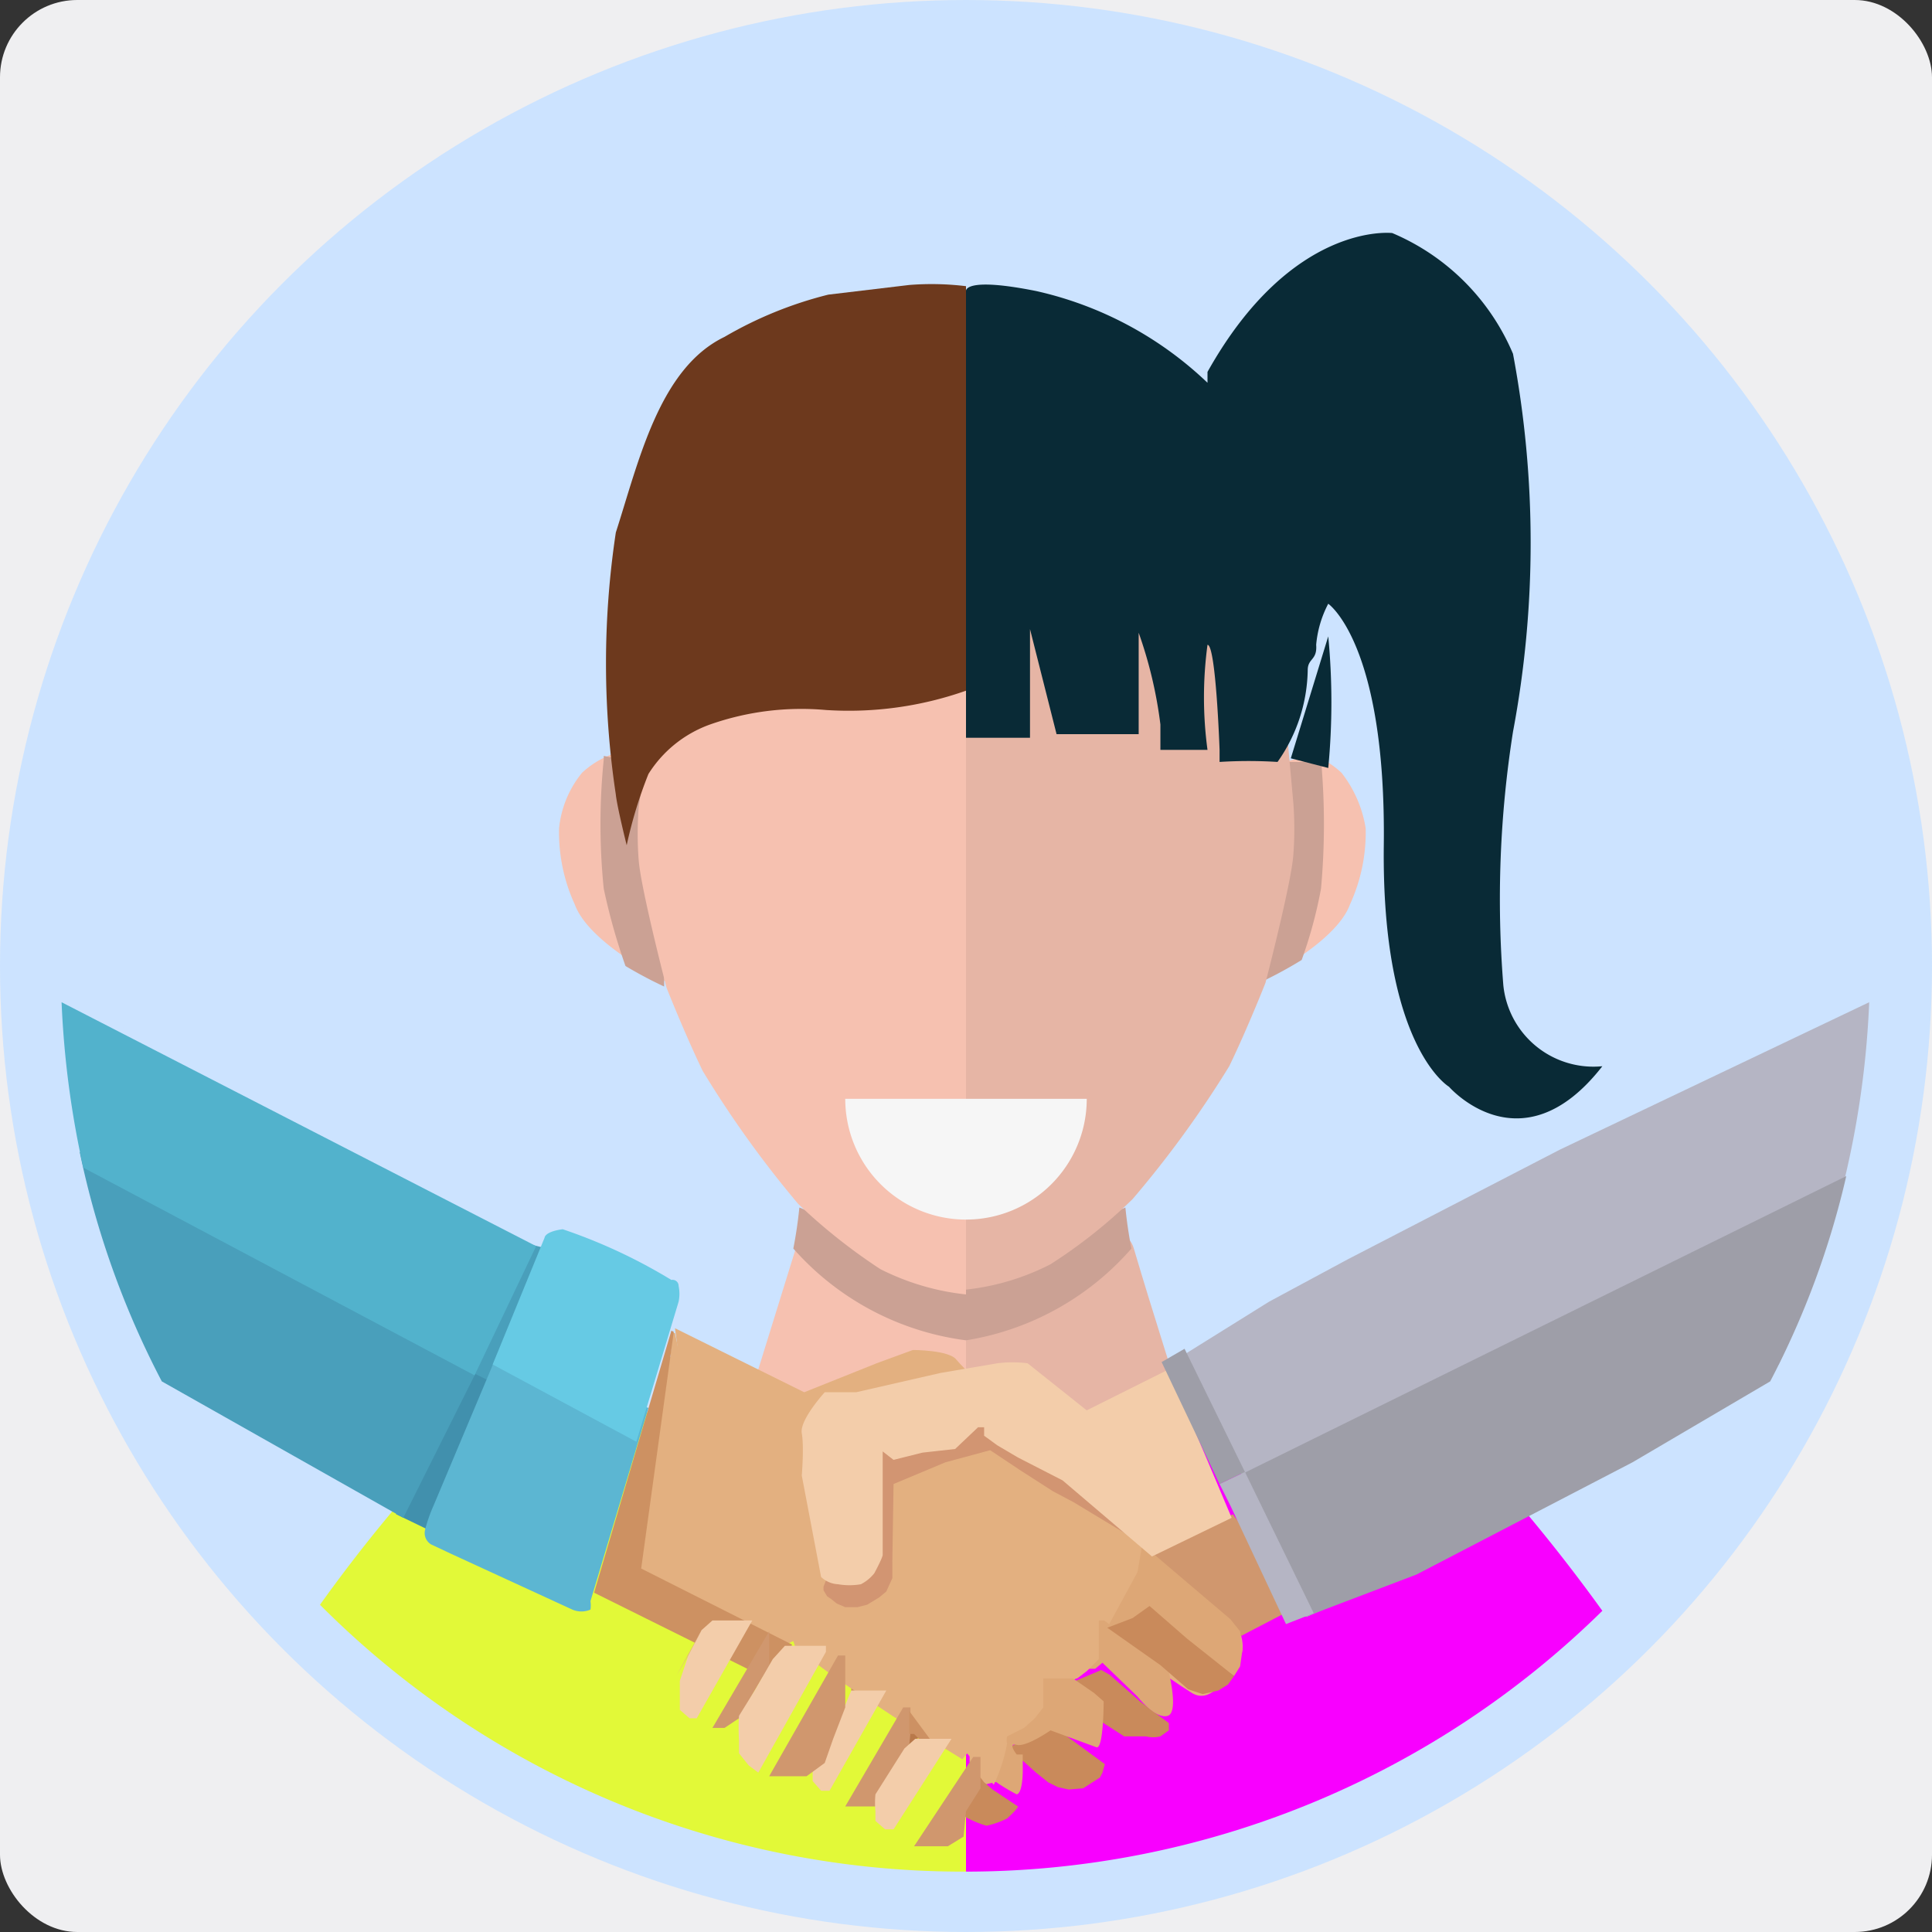 <svg id="Layer_1" data-name="Layer 1" xmlns="http://www.w3.org/2000/svg" viewBox="0 0 16 16"><rect x="0" y="0" width="16" height="16" fill="#333333" stroke="none"/><defs><style>.cls-1{fill:#efeff1;}.cls-2{fill:#cce3ff;stroke:#cce3ff;stroke-miterlimit:10;}.cls-3{fill:#e2f938;}.cls-4{fill:#f6c1b0;}.cls-5{fill:#f800ff;}.cls-6{fill:#cba194;}.cls-7{fill:#e6b5a5;}.cls-8{fill:#6d391d;}.cls-9{fill:#092a36;}.cls-10{fill:#f6f6f6;}.cls-11{fill:#e3b080;}.cls-12{fill:#cd9162;}.cls-13{fill:#c98a5b;}.cls-14{fill:#dda776;}.cls-15{fill:#f3cdaa;}.cls-16{fill:#ce9261;}.cls-17{fill:#d0976e;}.cls-18{fill:#b9794a;}.cls-19{fill:#cd9163;}.cls-20{fill:#d29572;}.cls-21{fill:#499fbb;}.cls-22{fill:#4190ad;}.cls-23{fill:#52b2cc;}.cls-24{fill:#5cb6d2;}.cls-25{fill:#66cae4;}.cls-26{fill:#b5b5c4;}.cls-27{fill:#9e9ea8;}</style></defs><rect class="cls-1" width="16" height="16" rx="0.64"/><path class="cls-1" d="M11.19.87A.32.32,0,0,0,11,.67c-.12-.06-.12,0-.12,0s-.05,0-.06.12a1.57,1.57,0,0,0,0,.38.28.28,0,0,0,.1-.06Z"/><circle class="cls-2" cx="8" cy="8" r="7.5"/><path class="cls-3" d="M6,11.77a10.13,10.13,0,0,0-1.4-.11,4.44,4.44,0,0,0-.81.25,12.82,12.82,0,0,0-1.14,1.38A7.51,7.51,0,0,0,8,15.5V14.1H8V12c-.55,0-1.1,0-1.55-.06Z"/><path class="cls-4" d="M5.52,8.13s-.64-.31-.76-.64a1.43,1.43,0,0,1-.13-.63.86.86,0,0,1,.19-.46.74.74,0,0,1,.24-.15l.43.11Z"/><path class="cls-5" d="M8,15.5a7.52,7.52,0,0,0,5.27-2.16,14.05,14.05,0,0,0-1.18-1.43h0a4.74,4.74,0,0,0-.81-.25,10.3,10.3,0,0,0-1.41.11l-.37.17A14.39,14.39,0,0,1,8,12V14.1H8v1.4Z"/><path class="cls-6" d="M8,12.33v.33S6.43,12.58,6,11.77l.14-.14Z"/><path class="cls-4" d="M8,11.1s0,0,0,.52,0,.71,0,.71-1.34-.05-1.81-.7l.4-1.29C6.73,9.8,8,11.1,8,11.1Z"/><path class="cls-6" d="M5,6.29A5.28,5.28,0,0,0,5,7.36,5.11,5.11,0,0,0,5.18,8a3.5,3.5,0,0,0,.32.17l0-1.81L5,6.26S5,6.27,5,6.29Z"/><path class="cls-6" d="M6.57,10.34A2.3,2.3,0,0,0,8,11.1H8v-.53L6.62,10A3.64,3.64,0,0,1,6.57,10.34Z"/><path class="cls-4" d="M8,5.72v5a2.05,2.05,0,0,1-.71-.21,4.75,4.75,0,0,1-.68-.54,8.72,8.72,0,0,1-.79-1.1c-.15-.31-.3-.69-.3-.69s-.21-.81-.23-1.05,0-.45,0-.45l.12-.82Z"/><path class="cls-4" d="M10.41,8.13s.65-.31.77-.64a1.43,1.43,0,0,0,.13-.63,1,1,0,0,0-.2-.46.74.74,0,0,0-.24-.15l-.43.11Z"/><path class="cls-6" d="M8,12.33v.33s1.53-.08,1.93-.89l-.14-.14Z"/><path class="cls-7" d="M8,11.1v1.23s1.32-.05,1.79-.7c0,0-.25-.78-.4-1.29S8,11.1,8,11.1Z"/><path class="cls-6" d="M10.94,6.29a5.91,5.91,0,0,1,0,1.07,3.73,3.73,0,0,1-.16.59,3.48,3.48,0,0,1-.31.17l0-1.81.44,0S10.94,6.27,10.94,6.29Z"/><path class="cls-6" d="M9.37,10.34A2.3,2.3,0,0,1,8,11.1H8v-.53L9.32,10A3.64,3.64,0,0,0,9.37,10.34Z"/><path class="cls-7" d="M8,5.08v5.6a2,2,0,0,0,.7-.21,4.25,4.25,0,0,0,.68-.54,8.73,8.73,0,0,0,.8-1.1c.15-.31.3-.69.3-.69s.21-.81.23-1.05,0-.45,0-.45l-.12-1.33Z"/><path class="cls-8" d="M8,2.37,8,5.72a2.92,2.92,0,0,1-1.16.16A2.28,2.28,0,0,0,5.88,6a1,1,0,0,0-.51.41A3.66,3.66,0,0,0,5.19,7s-.08-.32-.09-.42a7.27,7.27,0,0,1,0-2.17c.19-.59.36-1.36.9-1.62a3.27,3.27,0,0,1,.86-.35l.67-.08A2.35,2.35,0,0,1,8,2.37Z"/><path class="cls-9" d="M12.45,8.16a8.91,8.91,0,0,1,.08-2.1,8.45,8.45,0,0,0,0-3.13,1.88,1.88,0,0,0-1-1S10.7,1.83,10,3.08l0,.09a3,3,0,0,0-1.42-.76c-.6-.12-.58,0-.58,0V6.11l.53,0v-.9l.22.87h.68V5.24A3.59,3.59,0,0,1,9.61,6v.21H10a3.25,3.25,0,0,1,0-.87c.07,0,.1.87.1.87l0,.1a3.85,3.85,0,0,1,.48,0,1.35,1.35,0,0,0,.25-.76c0-.1.08-.08.07-.21h0s0,0,0,0A.9.9,0,0,1,11,5s.48.33.46,2S12,9,12,9s.6.69,1.27-.17A.75.75,0,0,1,12.45,8.16Z"/><path class="cls-9" d="M11,5.27a5.72,5.72,0,0,1,0,1.09l-.31-.08Z"/><path class="cls-10" d="M9,9.1a1,1,0,1,1-2,0"/><path class="cls-11" d="M5.59,11l1.07.53.6-.24.3-.11s.3,0,.36.08S9.65,13,9.65,13l.61.49s.07.16,0,.25-.21.39-.39.28-.76-.53-.76-.53,0,.48-.4.45-.39-.19-.39-.19.87.11,0,.68-2.18-2.6-2.18-2.6l-.23,1.54"/><polygon class="cls-11" points="5.44 12.42 5.57 11.04 5.59 11.04 5.82 12.13 5.55 12.96 5.35 12.75 5.44 12.42"/><path class="cls-11" d="M6.07,13.49a.37.37,0,0,1,.21.06.55.55,0,0,0,.19.09l.18-.09.18,0,.06,0,.11.15.13.2h.44L6.23,11.7l-.69-.47L5.24,13l.56.36Z"/><polyline class="cls-12" points="4.92 13.19 6.41 13.93 6.56 13.62 5.31 12.99 5.58 11.03 5.56 11.02"/><polygon class="cls-11" points="8.03 14.4 8.03 14.59 8.15 14.78 8.32 14.74 8.32 14.26 8.03 14.4"/><polygon class="cls-13" points="8.48 14.59 8.58 14.68 8.68 14.76 8.76 14.8 8.85 14.82 8.97 14.81 9.11 14.72 9.13 14.68 9.15 14.61 8.7 14.28 8.38 14.46 8.37 14.5 8.48 14.59"/><path class="cls-13" d="M9.19,13.87l.25.22.24.18,0,.06,0,0-.07.05a.25.25,0,0,1-.12,0H9.31S8.72,14,8.72,14l.4-.17Z"/><path class="cls-14" d="M8.7,14.33v0s-.2.14-.28.12,0,.08,0,.08l.05,0v.14s0,.18-.05.19a1.46,1.46,0,0,1-.26-.17l.1-.16v-.25l.79-.93.62.46s.1.37,0,.4-.25-.16-.25-.16l-.29-.28-.06.05-.14,0-.16,0v0l.29.2.08.07,0,0s0,.4-.06.38"/><path class="cls-13" d="M7.92,15a.83.83,0,0,0,.25.12.72.72,0,0,0,.17-.06s.09-.08.09-.1v0l-.21-.14-.07-.06-.07-.09"/><path class="cls-15" d="M5.7,13.71l.11-.21.09-.08.09,0,.08,0h.11l.05,0-.46.81-.06,0-.08-.07,0-.09v-.15Z"/><polyline class="cls-16" points="7.05 13.85 7.16 14.01 7.05 14.03"/><path class="cls-17" d="M6.25,14l.12-.2,0-.12,0-.09,0-.08,0,0,0,0,0,0-.47.8.07,0,.1,0H6l.12-.08Z"/><polygon class="cls-11" points="6.7 13.42 8.15 14.35 7.97 14.57 7.39 14.21 6.94 13.91 6.59 13.65 6.51 13.42 6.7 13.42"/><path class="cls-15" d="M6.84,14.33,7,14.12,7.05,14l.09,0h.2l0,0-.47.83-.07,0-.07-.08,0-.09s0-.14,0-.16Z"/><path class="cls-17" d="M7.41,14.64l.13-.21,0-.11,0-.1,0-.08,0,0,0,0-.06,0-.48.82.07,0,.1,0h.1l.13-.09Z"/><path class="cls-15" d="M6.25,14l.15-.26.1-.11.1,0,.1,0h.08l.06,0,0,.05-.56,1-.08-.06-.08-.1,0-.11a1.68,1.68,0,0,1,0-.2S6.25,14,6.25,14Z"/><path class="cls-17" d="M6.9,14.4,7,14.14l0-.14v-.12l0-.11,0-.06,0,0-.06,0-.57,1,.08,0,.12,0h.11l.15-.11Z"/><path class="cls-11" d="M5.6,13.88l.1-.17.11-.21"/><polyline class="cls-18" points="7.53 14.45 7.59 14.4 7.62 14.39 7.59 14.35 7.54 14.35"/><polygon class="cls-19" points="7.53 14.17 7.7 14.4 7.62 14.41 7.59 14.38 7.57 14.36 7.53 14.36 7.53 14.17"/><path class="cls-15" d="M7.37,14.67l.12-.19.09-.08.09,0,.09,0h.12l0,0-.48.75-.07,0-.08-.07,0-.08a.71.71,0,0,1,0-.14Z"/><path class="cls-11" d="M8.23,14.78a1.36,1.36,0,0,0,.11-.34.15.15,0,0,1,0-.06l0,0h0l.14-.07.09-.08.07-.09,0-.09,0-.15H8.8l.12,0L9,13.84l.1-.1,0-.07,0-.13v-.12h0l.11,0,.1-.06.09-.1,0-.08,0-.09v-.15l-.43-.06L8,14.51Z"/><path class="cls-17" d="M8,15l.12-.19,0-.1,0-.08,0-.08,0,0,0,0-.06,0-.49.74.07,0,.11,0h.1l.13-.08Z"/><polygon class="cls-17" points="10.29 12.65 10.62 13.37 10.14 13.62 9.49 12.9 10.21 12.54 10.29 12.65"/><polygon class="cls-14" points="9.49 13.37 10.22 13.88 10.27 13.8 10.29 13.66 10.27 13.51 10.19 13.41 9.46 12.79 9.42 13.02 9.17 13.48 9.49 13.37"/><polygon class="cls-13" points="9.52 13.3 9.83 13.57 10.22 13.88 10.17 13.95 10.09 14 9.96 14.03 9.84 13.99 9.61 13.79 9.17 13.48 9.38 13.4 9.52 13.3"/><polygon class="cls-20" points="7 13.31 7.1 13.31 7.18 13.29 7.28 13.23 7.34 13.18 7.39 13.07 7.39 12.93 7.4 12.29 7.83 12.11 8.2 12.01 8.44 12.17 8.72 12.35 8.89 12.44 9.37 12.73 9.36 12.49 8.13 11.8 7.26 12.02 6.82 13.14 6.82 13.17 6.85 13.22 6.88 13.24 6.93 13.28 7 13.31"/><path class="cls-15" d="M9.68,11.34,9,11.68l-.49-.39a1,1,0,0,0-.25,0l-.47.08-.7.16-.14,0-.12,0s-.21.23-.19.34,0,.35,0,.35l.16.84,0,0a.22.22,0,0,0,.14.06.56.56,0,0,0,.19,0,.35.35,0,0,0,.11-.09s.06-.11.07-.15v-.68l0-.18.09.07.24-.06L7.91,12l.19-.18h.05l0,.07.11.08.17.1.37.19.74.63.66-.32Z"/><polygon class="cls-21" points="4.49 10.33 4.09 11.48 3.81 11.35 4.41 10.31 4.49 10.33"/><polygon class="cls-22" points="3.35 12.41 3.92 11.37 4.08 11.45 3.59 12.69 3.28 12.54 3.35 12.41"/><path class="cls-21" d="M1.34,11.44l2,1.13L4,11.25.66,9.54A7.29,7.29,0,0,0,1.34,11.44Z"/><path class="cls-23" d="M.69,9.67l3.24,1.72.51-1.07L.51,8.3A7.78,7.78,0,0,0,.69,9.67Z"/><path class="cls-24" d="M3.59,12.47l.53-1.26,1.25.45-.48,1.6a.25.25,0,0,1,0,.07.19.19,0,0,1-.15,0l-1-.46-.17-.08a.11.11,0,0,1-.05-.12A1.28,1.28,0,0,1,3.59,12.47Z"/><path class="cls-25" d="M4.08,11.3l.43-1.05s0-.05.15-.07a4.48,4.48,0,0,1,.9.42.05.05,0,0,1,.06.05.32.32,0,0,1,0,.13l-.35,1.16Z"/><path class="cls-26" d="M12.92,9.52l-1.76.91-.65.35-.69.43,1,2.18.3-.13.61-.24.36-.19,1.43-.74,1.21-.79a7.64,7.64,0,0,0,.75-3Z"/><path class="cls-27" d="M10.28,12.21l.53,1.18.92-.35,1.79-.93,1.14-.67a7.07,7.07,0,0,0,.63-1.7Z"/><polygon class="cls-26" points="10.19 12.47 10.65 13.45 10.88 13.36 10.31 12.19 10.1 12.29 10.19 12.47"/><polygon class="cls-27" points="9.62 11.28 10.1 12.29 10.31 12.19 9.81 11.17 9.62 11.28"/></svg>
